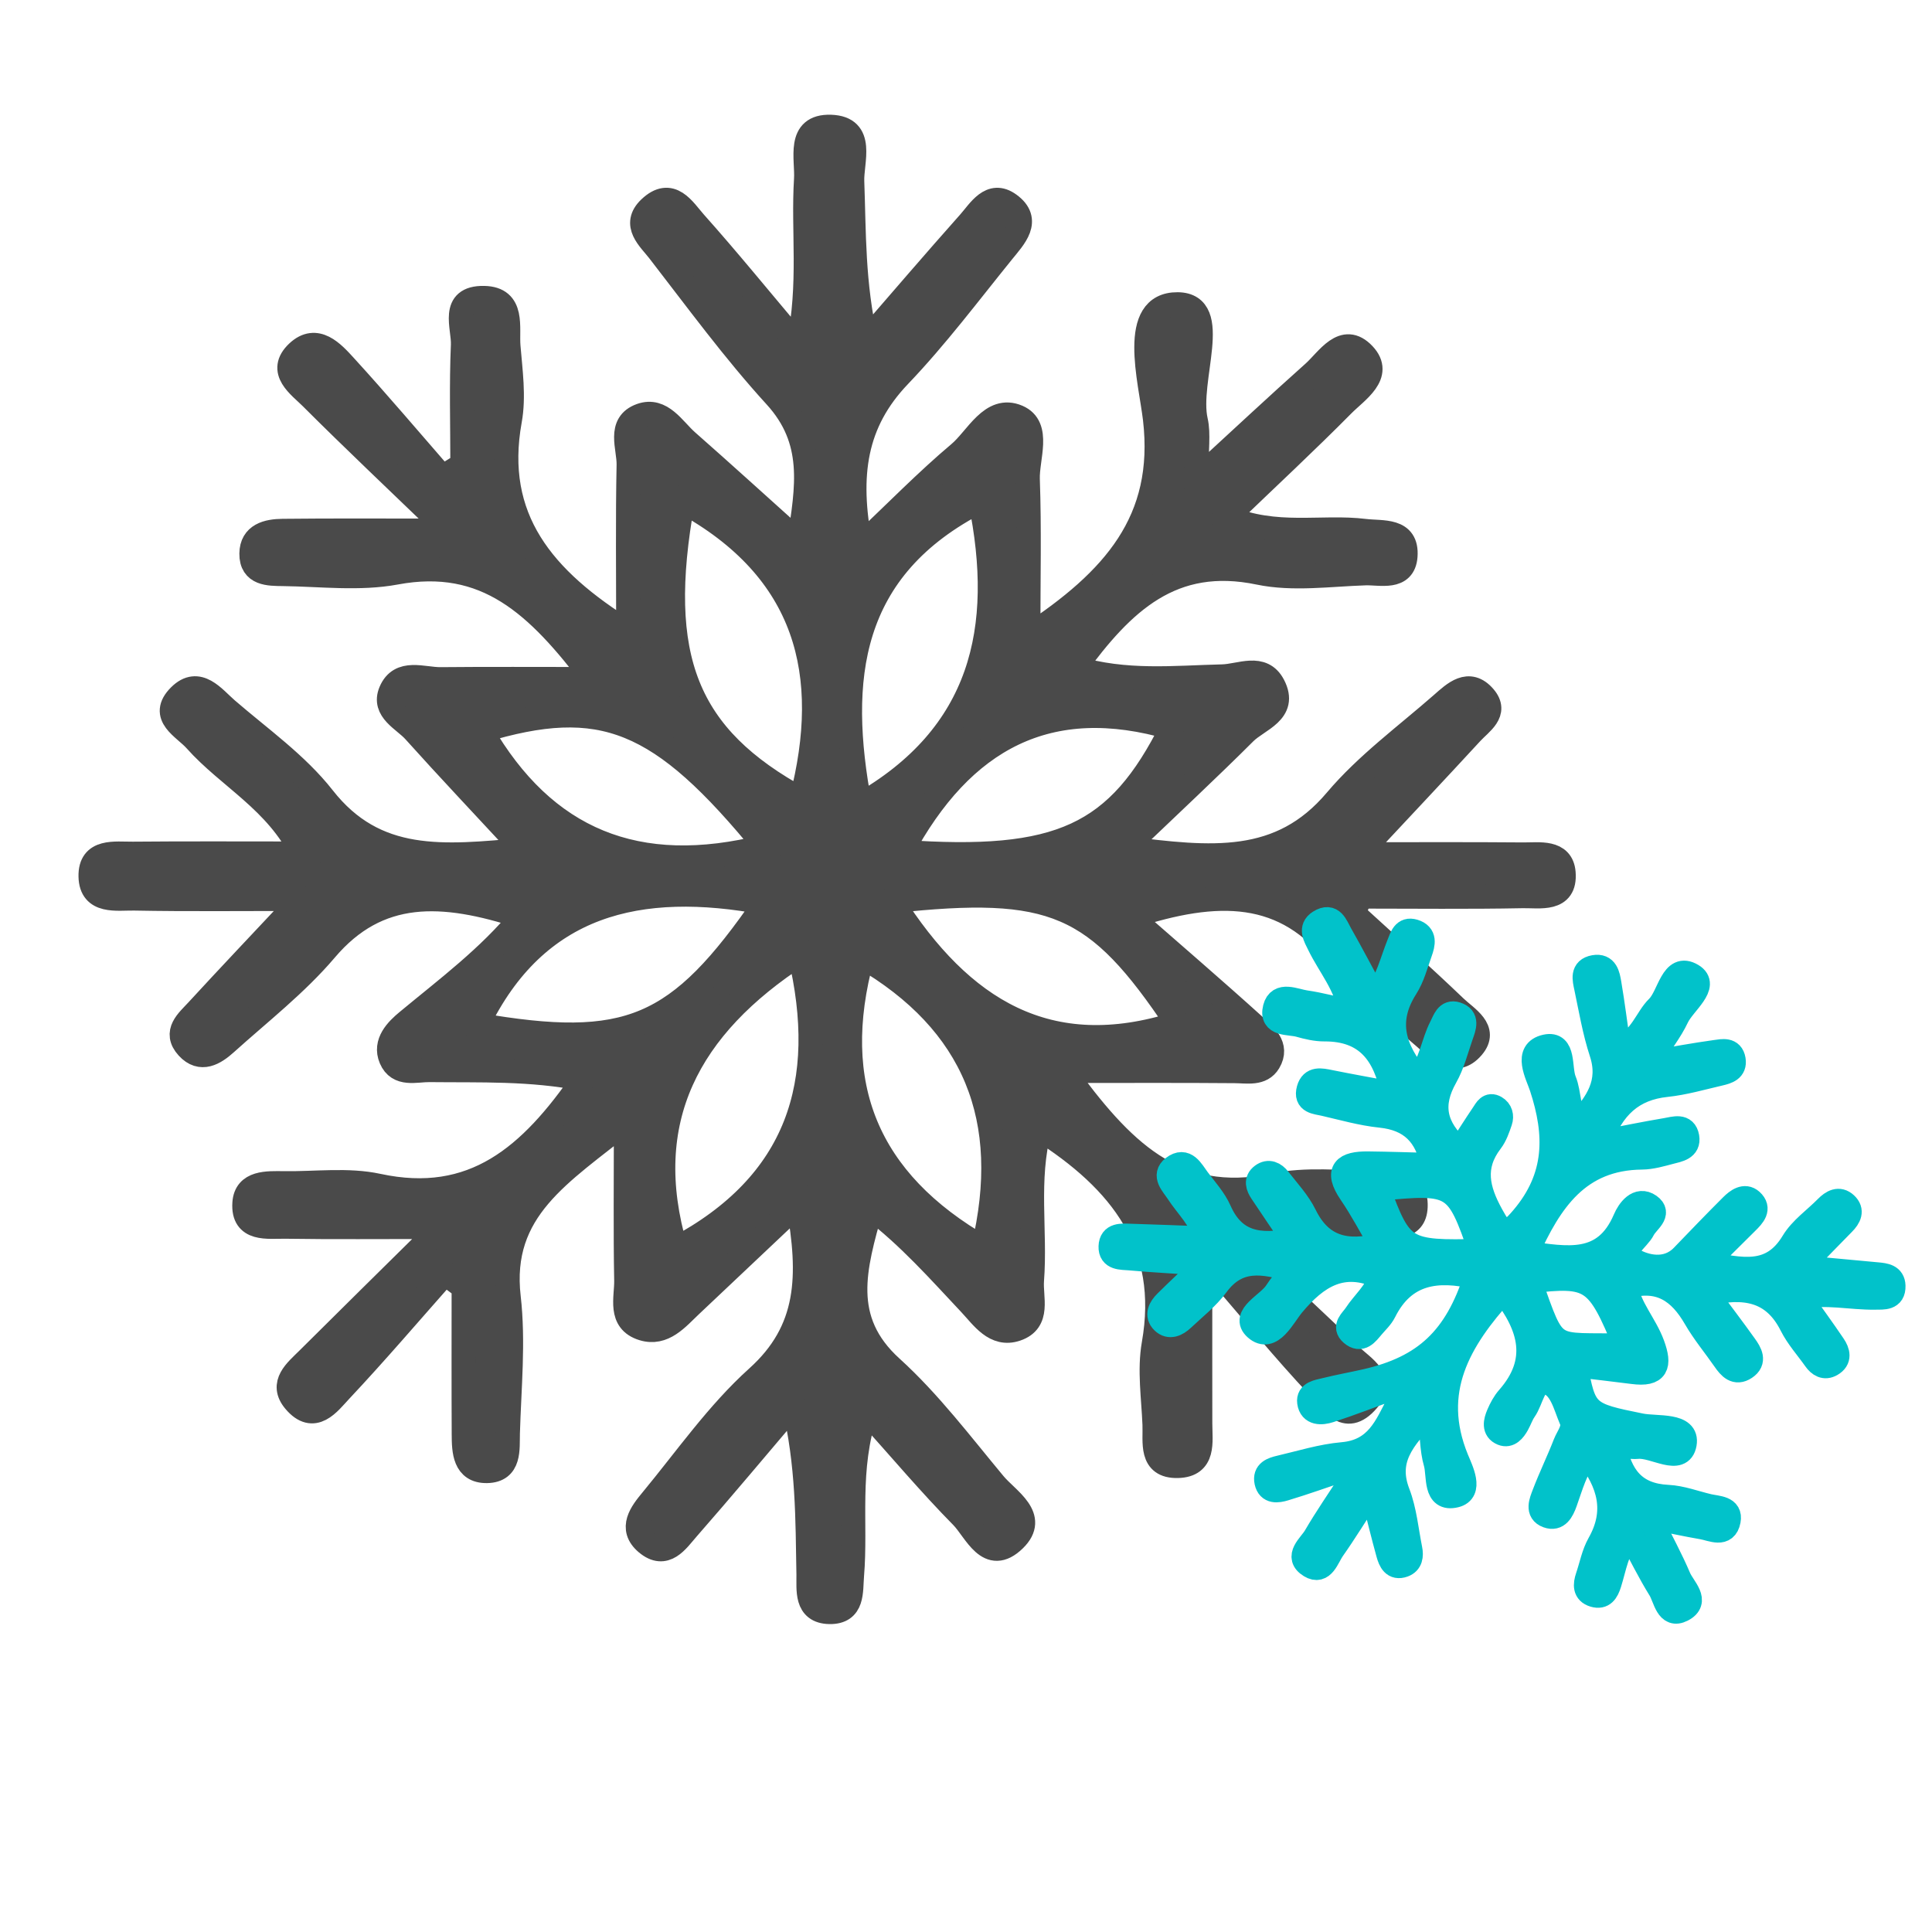 <svg width="160" height="160" viewBox="0 0 160 160" fill="none" xmlns="http://www.w3.org/2000/svg">
<g clip-path="url(#clip0_723_1562)">
<path d="M85.168 52.692C92.244 48.043 96.63 43.14 95.653 34.701C95.28 31.5 93.492 25.167 97.527 25.201C101.243 25.232 98.261 31.456 99.032 34.844C99.281 35.945 99.072 37.146 99.072 39.752C102.894 36.24 105.807 33.513 108.786 30.858C109.963 29.809 111.25 27.566 112.936 29.35C114.528 31.036 112.333 32.391 111.216 33.52C108.206 36.561 105.071 39.475 101.583 42.826C105.663 44.556 109.428 43.528 113.018 43.971C114.478 44.15 116.56 43.787 116.395 46.059C116.25 48.004 114.326 47.434 113.067 47.476C110.128 47.571 107.079 48.017 104.263 47.431C97.053 45.932 92.986 49.851 89.006 55.305C93.222 56.575 97.244 56.113 101.222 56.02C102.711 55.986 104.528 54.979 105.451 56.761C106.599 58.978 104.187 59.584 103.094 60.677C100.089 63.676 96.979 66.57 93.143 70.237C100.354 71.164 106.03 71.75 110.645 66.287C113.17 63.298 116.434 60.915 119.407 58.307C120.422 57.416 121.644 56.222 122.928 57.724C124.032 59.017 122.624 59.859 121.859 60.69C118.959 63.837 116.025 66.953 112.477 70.75C117.147 70.75 121.646 70.727 126.143 70.766C127.47 70.776 129.342 70.45 129.488 72.278C129.677 74.648 127.501 74.184 126.093 74.213C121.633 74.301 117.168 74.246 112.706 74.246C112.491 74.707 112.276 75.166 112.061 75.627C114.89 78.22 117.758 80.773 120.529 83.426C121.434 84.293 123.214 85.252 121.948 86.725C120.519 88.388 119.129 86.927 117.991 85.922C115.54 83.76 112.761 81.82 110.815 79.269C106.468 73.56 100.844 73.552 93.626 75.927C97.05 78.927 100.506 81.892 103.88 84.944C104.714 85.697 105.878 86.609 105.078 87.956C104.473 88.974 103.298 88.712 102.252 88.704C97.784 88.665 93.316 88.689 88.081 88.689C92.805 95.159 97.257 99.912 105.506 98.166C108.162 97.604 111.025 97.93 113.794 97.966C115.259 97.987 117.318 97.622 117.234 99.935C117.163 101.883 115.304 101.515 114.003 101.533C110.207 101.587 106.41 101.554 101.581 101.554C104.876 106.001 108.537 108.951 111.827 112.23C112.839 113.235 114.769 114.211 113.264 115.97C111.366 118.19 110.162 115.887 109.171 114.833C106.355 111.839 103.754 108.648 101.069 105.535C100.511 105.866 99.955 106.2 99.397 106.532C99.397 110.316 99.391 114.103 99.399 117.887C99.402 119.404 99.774 121.347 97.54 121.404C95.22 121.461 95.674 119.412 95.613 117.962C95.522 115.745 95.173 113.46 95.55 111.31C96.995 103.087 92.921 97.801 86.088 93.483C84.963 97.72 85.776 101.927 85.461 106.05C85.354 107.475 86.119 109.414 84.171 110.075C82.391 110.678 81.366 109.07 80.341 107.982C77.766 105.244 75.28 102.421 72.147 100.031C70.752 104.973 69.483 109.316 73.82 113.25C76.984 116.12 79.599 119.596 82.344 122.891C83.44 124.206 85.962 125.608 84.011 127.509C81.848 129.617 80.797 126.75 79.664 125.6C77.034 122.932 74.617 120.06 71.725 116.84C70.097 121.717 70.92 126.146 70.558 130.464C70.448 131.769 70.681 133.533 68.699 133.5C66.696 133.463 66.979 131.632 66.956 130.376C66.874 125.833 66.924 121.29 65.731 116.286C62.8 119.733 59.9 123.209 56.919 126.613C56.072 127.579 55.112 129.109 53.544 127.788C52.092 126.561 53.128 125.261 53.995 124.212C56.84 120.772 59.428 117.037 62.721 114.071C67.042 110.179 67.173 105.695 66.098 99.702C62.816 102.802 60.008 105.452 57.202 108.104C56.077 109.168 54.955 110.562 53.233 110.026C51.229 109.402 51.89 107.482 51.864 106.045C51.788 101.997 51.838 97.946 51.838 92.856C46.452 97.195 41.292 100.152 42.126 107.428C42.551 111.134 42.165 114.937 42.058 118.692C42.021 119.982 42.257 121.798 40.317 121.824C38.471 121.849 38.413 120.181 38.408 118.796C38.387 114.734 38.4 110.673 38.4 106.612C37.884 106.226 37.367 105.838 36.851 105.452C33.972 108.702 31.153 112.007 28.18 115.172C27.233 116.18 26.001 117.936 24.397 116.027C23.175 114.574 24.528 113.53 25.487 112.574C28.841 109.233 32.215 105.913 36.573 101.608C31.434 101.608 27.538 101.647 23.644 101.587C22.178 101.567 20.091 101.942 20.243 99.632C20.359 97.881 22.131 97.974 23.529 97.992C26.124 98.026 28.812 97.656 31.297 98.192C39.216 99.899 43.943 95.754 48.345 89.362C43.925 88.489 39.74 88.665 35.574 88.616C34.444 88.603 32.986 89.103 32.378 87.673C31.809 86.337 32.884 85.283 33.72 84.589C37.024 81.848 40.472 79.282 43.23 75.917C36.596 73.741 31.303 73.547 26.974 78.644C24.546 81.504 21.51 83.863 18.699 86.397C17.784 87.22 16.636 87.945 15.537 86.744C14.373 85.469 15.553 84.547 16.331 83.698C18.948 80.851 21.612 78.046 24.994 74.441C19.95 74.441 15.534 74.493 11.119 74.41C9.68 74.384 7.551 74.806 7.501 72.591C7.451 70.346 9.528 70.719 11.012 70.703C15.479 70.662 19.947 70.688 25.036 70.688C22.905 66.334 18.927 64.368 16.2 61.304C15.249 60.234 13.183 59.317 14.871 57.631C16.439 56.067 17.692 57.807 18.788 58.755C21.52 61.117 24.575 63.267 26.767 66.062C31.093 71.579 36.672 71.001 43.398 70.379C40.008 66.722 37.121 63.671 34.315 60.548C33.455 59.589 31.691 58.846 32.357 57.269C33.138 55.425 35.034 56.266 36.494 56.251C40.414 56.212 44.336 56.238 49.174 56.238C44.525 50.094 40.259 46.028 32.776 47.421C29.766 47.981 26.565 47.579 23.45 47.538C22.273 47.522 20.805 47.556 20.823 45.849C20.839 44.282 22.155 43.979 23.408 43.966C27.511 43.919 31.615 43.948 37.157 43.948C32.729 39.677 29.208 36.359 25.791 32.94C24.8 31.948 22.973 30.746 24.643 29.174C26.203 27.708 27.559 29.216 28.568 30.322C31.318 33.331 33.951 36.447 36.63 39.521C37.186 39.174 37.739 38.83 38.295 38.483C38.295 35.175 38.198 31.865 38.34 28.563C38.403 27.105 37.27 24.621 40.091 24.678C42.587 24.727 41.977 27.107 42.105 28.679C42.273 30.72 42.58 32.837 42.22 34.815C40.752 42.927 44.934 47.968 52.029 52.363C52.029 47.47 51.971 42.979 52.063 38.491C52.092 37.074 51.145 35.092 53.08 34.401C54.798 33.787 55.776 35.561 56.895 36.548C59.85 39.148 62.758 41.795 66.177 44.867C66.893 40.296 67.556 36.468 64.229 32.821C60.763 29.024 57.716 24.849 54.562 20.78C53.786 19.78 52.362 18.612 53.801 17.239C55.587 15.535 56.623 17.4 57.545 18.433C60.278 21.495 62.865 24.68 66.13 28.55C67.165 23.476 66.486 19.125 66.756 14.846C66.864 13.162 65.996 10.409 68.801 10.502C71.636 10.598 70.514 13.372 70.576 15.022C70.731 19.241 70.629 23.471 71.72 28.242C74.559 24.97 77.375 21.678 80.254 18.444C81.117 17.475 82.04 15.802 83.587 16.926C85.403 18.244 83.99 19.671 83.046 20.839C80.238 24.307 77.548 27.897 74.47 31.117C70.791 34.965 70.126 39.304 71.263 45.191C74.294 42.324 76.754 39.801 79.439 37.54C80.912 36.302 82.097 33.585 84.281 34.523C86.182 35.341 85.052 37.923 85.115 39.703C85.259 43.769 85.16 47.846 85.16 52.694L85.168 52.692ZM81.182 41.467C70.173 47.043 69.25 56.279 71.208 66.678C81.361 60.921 83.361 52.078 81.182 41.467ZM56.539 41.529C54.192 54.505 56.806 61.022 66.366 66.217C69.043 55.849 66.903 47.172 56.539 41.529ZM81.431 103.351C83.975 92.667 80.723 84.659 71.408 79.232C68.513 89.826 71.783 97.832 81.431 103.351ZM66.229 79.007C56.979 85.003 52.829 92.786 55.957 103.429C66.13 98.052 68.765 89.644 66.229 79.007ZM63.392 74.767C52.928 72.796 44.389 74.798 39.533 84.868C52.034 87.026 56.153 85.288 63.392 74.767ZM63.382 70.095C54.688 59.442 49.84 57.517 39.863 60.535C45.068 69.546 52.747 72.793 63.382 70.095ZM73.859 74.63C79.575 83.63 86.838 88.165 97.501 84.76C90.805 74.749 87.241 73.179 73.859 74.63ZM74.654 70.545C87.787 71.483 92.59 69.211 97.055 60.281C86.874 57.294 79.69 61.143 74.654 70.545Z" fill="#4A4A4A" stroke="#4A4A4A" stroke-width="2"/>
<path d="M136.585 125.622C137.6 127.671 138.398 129.135 139.047 130.661C139.405 131.504 140.707 132.601 139.327 133.317C138.079 133.965 137.918 132.348 137.467 131.62C136.593 130.21 135.86 128.712 134.951 127.035C133.894 128.328 133.71 129.79 133.286 131.136C133.075 131.804 132.77 132.324 132.001 132.095C131.221 131.862 131.261 131.225 131.479 130.582C131.792 129.664 131.969 128.672 132.439 127.842C133.945 125.178 133.314 122.844 131.425 120.439C130.468 121.652 130.11 123.062 129.627 124.403C129.367 125.127 129.003 125.849 128.16 125.542C127.25 125.21 127.639 124.341 127.873 123.724C128.406 122.323 129.068 120.971 129.609 119.575C129.856 118.937 130.439 118.299 130.128 117.59C129.609 116.401 129.288 114.717 128.002 114.457C127.032 114.262 126.84 115.964 126.256 116.789C126.004 117.146 125.868 117.58 125.652 117.966C125.382 118.448 124.981 118.949 124.412 118.714C123.675 118.41 123.85 117.703 124.097 117.128C124.305 116.645 124.562 116.156 124.907 115.764C127.572 112.732 126.76 109.87 124.483 106.952C120.834 110.976 118.324 115.193 120.64 120.839C121.013 121.745 121.917 123.513 120.537 123.85C118.78 124.278 119.193 122.194 118.895 121.16C118.56 120.002 118.594 118.737 118.398 116.876C116.022 119.236 114.745 120.96 115.779 123.652C116.339 125.111 116.478 126.734 116.79 128.287C116.901 128.837 116.837 129.403 116.239 129.62C115.407 129.921 115.133 129.269 114.966 128.671C114.545 127.156 114.177 125.627 113.603 123.372C112.329 125.34 111.402 126.857 110.379 128.31C109.92 128.963 109.564 130.327 108.508 129.682C107.236 128.905 108.5 127.989 108.927 127.256C109.839 125.69 110.877 124.197 111.863 122.675C111.699 122.329 111.538 121.983 111.374 121.637C109.714 122.196 108.064 122.79 106.388 123.295C105.822 123.465 105.07 123.59 104.885 122.724C104.707 121.892 105.38 121.674 105.99 121.532C107.718 121.131 109.437 120.586 111.188 120.434C114.046 120.185 114.803 118.11 115.815 116.185C115.668 115.766 115.521 115.346 115.374 114.927C113.626 115.565 111.89 116.243 110.121 116.82C109.447 117.039 108.554 117.084 108.425 116.132C108.316 115.345 109.159 115.254 109.731 115.111C110.848 114.831 111.985 114.63 113.108 114.375C118.023 113.258 120.592 110.827 122.214 105.769C119.048 105.028 116.292 105.333 114.642 108.633C114.411 109.096 113.999 109.474 113.656 109.879C113.199 110.416 112.717 111.124 111.937 110.451C111.246 109.855 111.954 109.36 112.267 108.881C112.934 107.858 113.949 107.061 114.333 105.75C111.174 104.306 109.045 105.694 107.07 108.049C106.271 109.001 105.292 111.16 103.999 110.013C102.802 108.954 105.038 108.025 105.691 107.001C106.06 106.425 106.52 105.906 107.069 105.195C104.567 104.449 102.474 104.101 100.765 106.426C99.99 107.479 98.911 108.317 97.948 109.227C97.47 109.679 96.847 109.987 96.306 109.46C95.745 108.914 96.088 108.305 96.554 107.842C97.546 106.858 98.569 105.906 99.889 104.646C97.506 104.487 95.523 104.385 93.547 104.207C92.898 104.148 91.94 104.24 91.976 103.225C92.011 102.226 92.893 102.323 93.593 102.344C95.619 102.402 97.643 102.487 99.881 102.569C99.439 100.924 98.313 99.93 97.537 98.733C97.123 98.097 96.311 97.345 97.164 96.688C98.191 95.897 98.699 96.977 99.205 97.655C99.834 98.501 100.58 99.311 100.997 100.259C102.184 102.945 104.267 103.299 107.147 102.684C106.195 101.276 105.332 100.009 104.482 98.733C104.173 98.27 103.975 97.752 104.527 97.34C105.063 96.939 105.557 97.203 105.901 97.646C106.656 98.616 107.527 99.545 108.06 100.631C109.373 103.309 111.468 103.856 114.412 103.095C113.543 101.621 112.785 100.164 111.864 98.816C110.56 96.906 111.387 96.335 113.297 96.355C115.055 96.374 116.812 96.438 118.647 96.484C118.166 93.974 116.836 92.648 114.332 92.391C112.758 92.228 111.212 91.781 109.661 91.425C109.012 91.275 108.079 91.269 108.379 90.203C108.64 89.276 109.397 89.451 110.127 89.599C111.835 89.945 113.553 90.248 115.356 90.586C114.717 87.225 113.144 85.233 109.688 85.246C108.991 85.249 108.278 85.081 107.602 84.89C106.758 84.651 105.22 84.914 105.587 83.474C105.911 82.198 107.232 82.885 108.112 83.011C109.328 83.186 110.519 83.516 111.845 83.806C111.489 81.576 110.102 80.018 109.232 78.221C108.935 77.606 108.447 76.866 109.27 76.345C110.341 75.666 110.64 76.7 111 77.334C111.952 79.007 112.842 80.715 113.872 82.618C114.951 81.132 115.273 79.592 115.851 78.169C116.079 77.612 116.262 76.876 117.101 77.128C118.057 77.415 117.862 78.184 117.618 78.866C117.262 79.861 116.991 80.927 116.431 81.803C114.675 84.554 115.413 86.906 117.428 89.308C118.536 88.019 118.653 86.388 119.354 85.037C119.626 84.514 119.828 83.725 120.617 83.975C121.58 84.28 121.247 85.079 121.015 85.742C120.606 86.907 120.309 88.139 119.708 89.201C118.436 91.456 118.741 93.343 120.888 95.232C121.55 94.211 122.18 93.209 122.843 92.23C123.07 91.893 123.298 91.393 123.852 91.716C124.282 91.966 124.394 92.427 124.247 92.862C124.05 93.441 123.842 94.057 123.478 94.533C121.892 96.603 122.362 98.52 123.518 100.617C124.415 102.245 124.72 102.483 126.097 100.858C128.978 97.46 128.943 93.947 127.665 90.041C127.319 88.986 126.22 87.065 128.017 86.668C129.596 86.322 129.127 88.456 129.549 89.487C129.999 90.588 129.807 91.9 130.67 93.087C132.287 91.335 133.433 89.657 132.623 87.181C132.051 85.432 131.742 83.594 131.362 81.786C131.222 81.12 130.986 80.278 132.021 80.094C133.021 79.917 133.162 80.772 133.277 81.441C133.57 83.163 133.785 84.897 134.083 86.984C136.038 85.866 136.335 84.347 137.292 83.411C138.261 82.458 138.479 79.776 140.14 80.775C141.532 81.613 139.43 83.08 138.883 84.246C138.336 85.41 137.506 86.444 136.471 88.042C138.71 87.667 140.388 87.354 142.08 87.122C142.644 87.044 143.418 86.86 143.568 87.757C143.707 88.592 143.027 88.78 142.421 88.922C140.953 89.261 139.489 89.69 137.999 89.847C135.211 90.142 133.526 91.649 132.472 94.62C134.45 94.242 136.217 93.878 137.996 93.58C138.647 93.47 139.55 93.14 139.727 94.163C139.891 95.113 138.99 95.24 138.328 95.414C137.558 95.616 136.765 95.851 135.981 95.859C130.706 95.909 128.376 99.435 126.431 103.782C129.732 104.216 132.883 104.922 134.574 100.969C134.884 100.242 135.641 99.169 136.603 99.846C137.553 100.515 136.403 101.161 136.082 101.806C135.665 102.647 134.038 103.619 135.177 104.301C136.211 104.922 138.032 105.389 139.34 104.031C140.689 102.629 142.037 101.227 143.415 99.853C143.857 99.411 144.486 98.942 145.046 99.445C145.77 100.098 145.187 100.7 144.667 101.216C143.613 102.261 142.56 103.308 141.248 104.611C144.219 105.164 146.705 105.816 148.489 102.856C149.152 101.755 150.321 100.953 151.251 100.007C151.729 99.52 152.292 99.195 152.86 99.723C153.439 100.258 153.147 100.822 152.655 101.318C151.609 102.374 150.579 103.446 149.118 104.949C151.574 105.177 153.519 105.358 155.464 105.538C156.099 105.597 156.782 105.668 156.806 106.489C156.836 107.56 155.966 107.451 155.288 107.462C153.275 107.496 151.262 106.982 149.038 107.425C150.044 108.843 150.973 110.11 151.851 111.413C152.213 111.949 152.4 112.583 151.664 113.004C151.102 113.326 150.657 113.046 150.319 112.567C149.66 111.633 148.872 110.763 148.364 109.754C146.872 106.786 144.45 106.435 141.344 107.151C142.465 108.66 143.517 110.034 144.521 111.444C144.929 112.017 145.368 112.723 144.533 113.276C143.736 113.805 143.245 113.236 142.815 112.615C142.013 111.459 141.102 110.369 140.401 109.156C139.134 106.964 137.468 105.739 134.665 106.555C134.93 108.289 136.246 109.669 136.861 111.347C137.495 113.074 137.245 113.886 135.23 113.622C133.655 113.417 132.075 113.241 130.488 113.052C131.192 117.049 131.377 117.14 135.875 118.046C137.215 118.316 139.807 117.911 139.512 119.577C139.2 121.33 136.989 119.688 135.62 119.82C135.033 119.877 134.424 119.693 133.679 119.599C134.151 122.238 135.334 123.833 138.124 123.968C139.254 124.023 140.364 124.454 141.483 124.717C142.226 124.892 143.367 124.846 143.154 125.935C142.899 127.241 141.775 126.624 140.972 126.486C139.685 126.265 138.407 125.985 136.587 125.621L136.585 125.622ZM122.61 103.595C120.67 97.966 120.458 97.843 114.124 98.454C115.998 103.565 116.311 103.758 122.61 103.595ZM134.61 111.443C132.313 105.857 131.8 105.511 126.695 106.113C128.857 112.184 128.274 111.289 134.61 111.443Z" fill="#01C2CA" stroke="#01C2CA" stroke-width="2"/>
</g>
<defs>
<clipPath id="clip0_723_1562">
<rect width="160" height="160" fill="white"/>
</clipPath>
</defs>
</svg>
